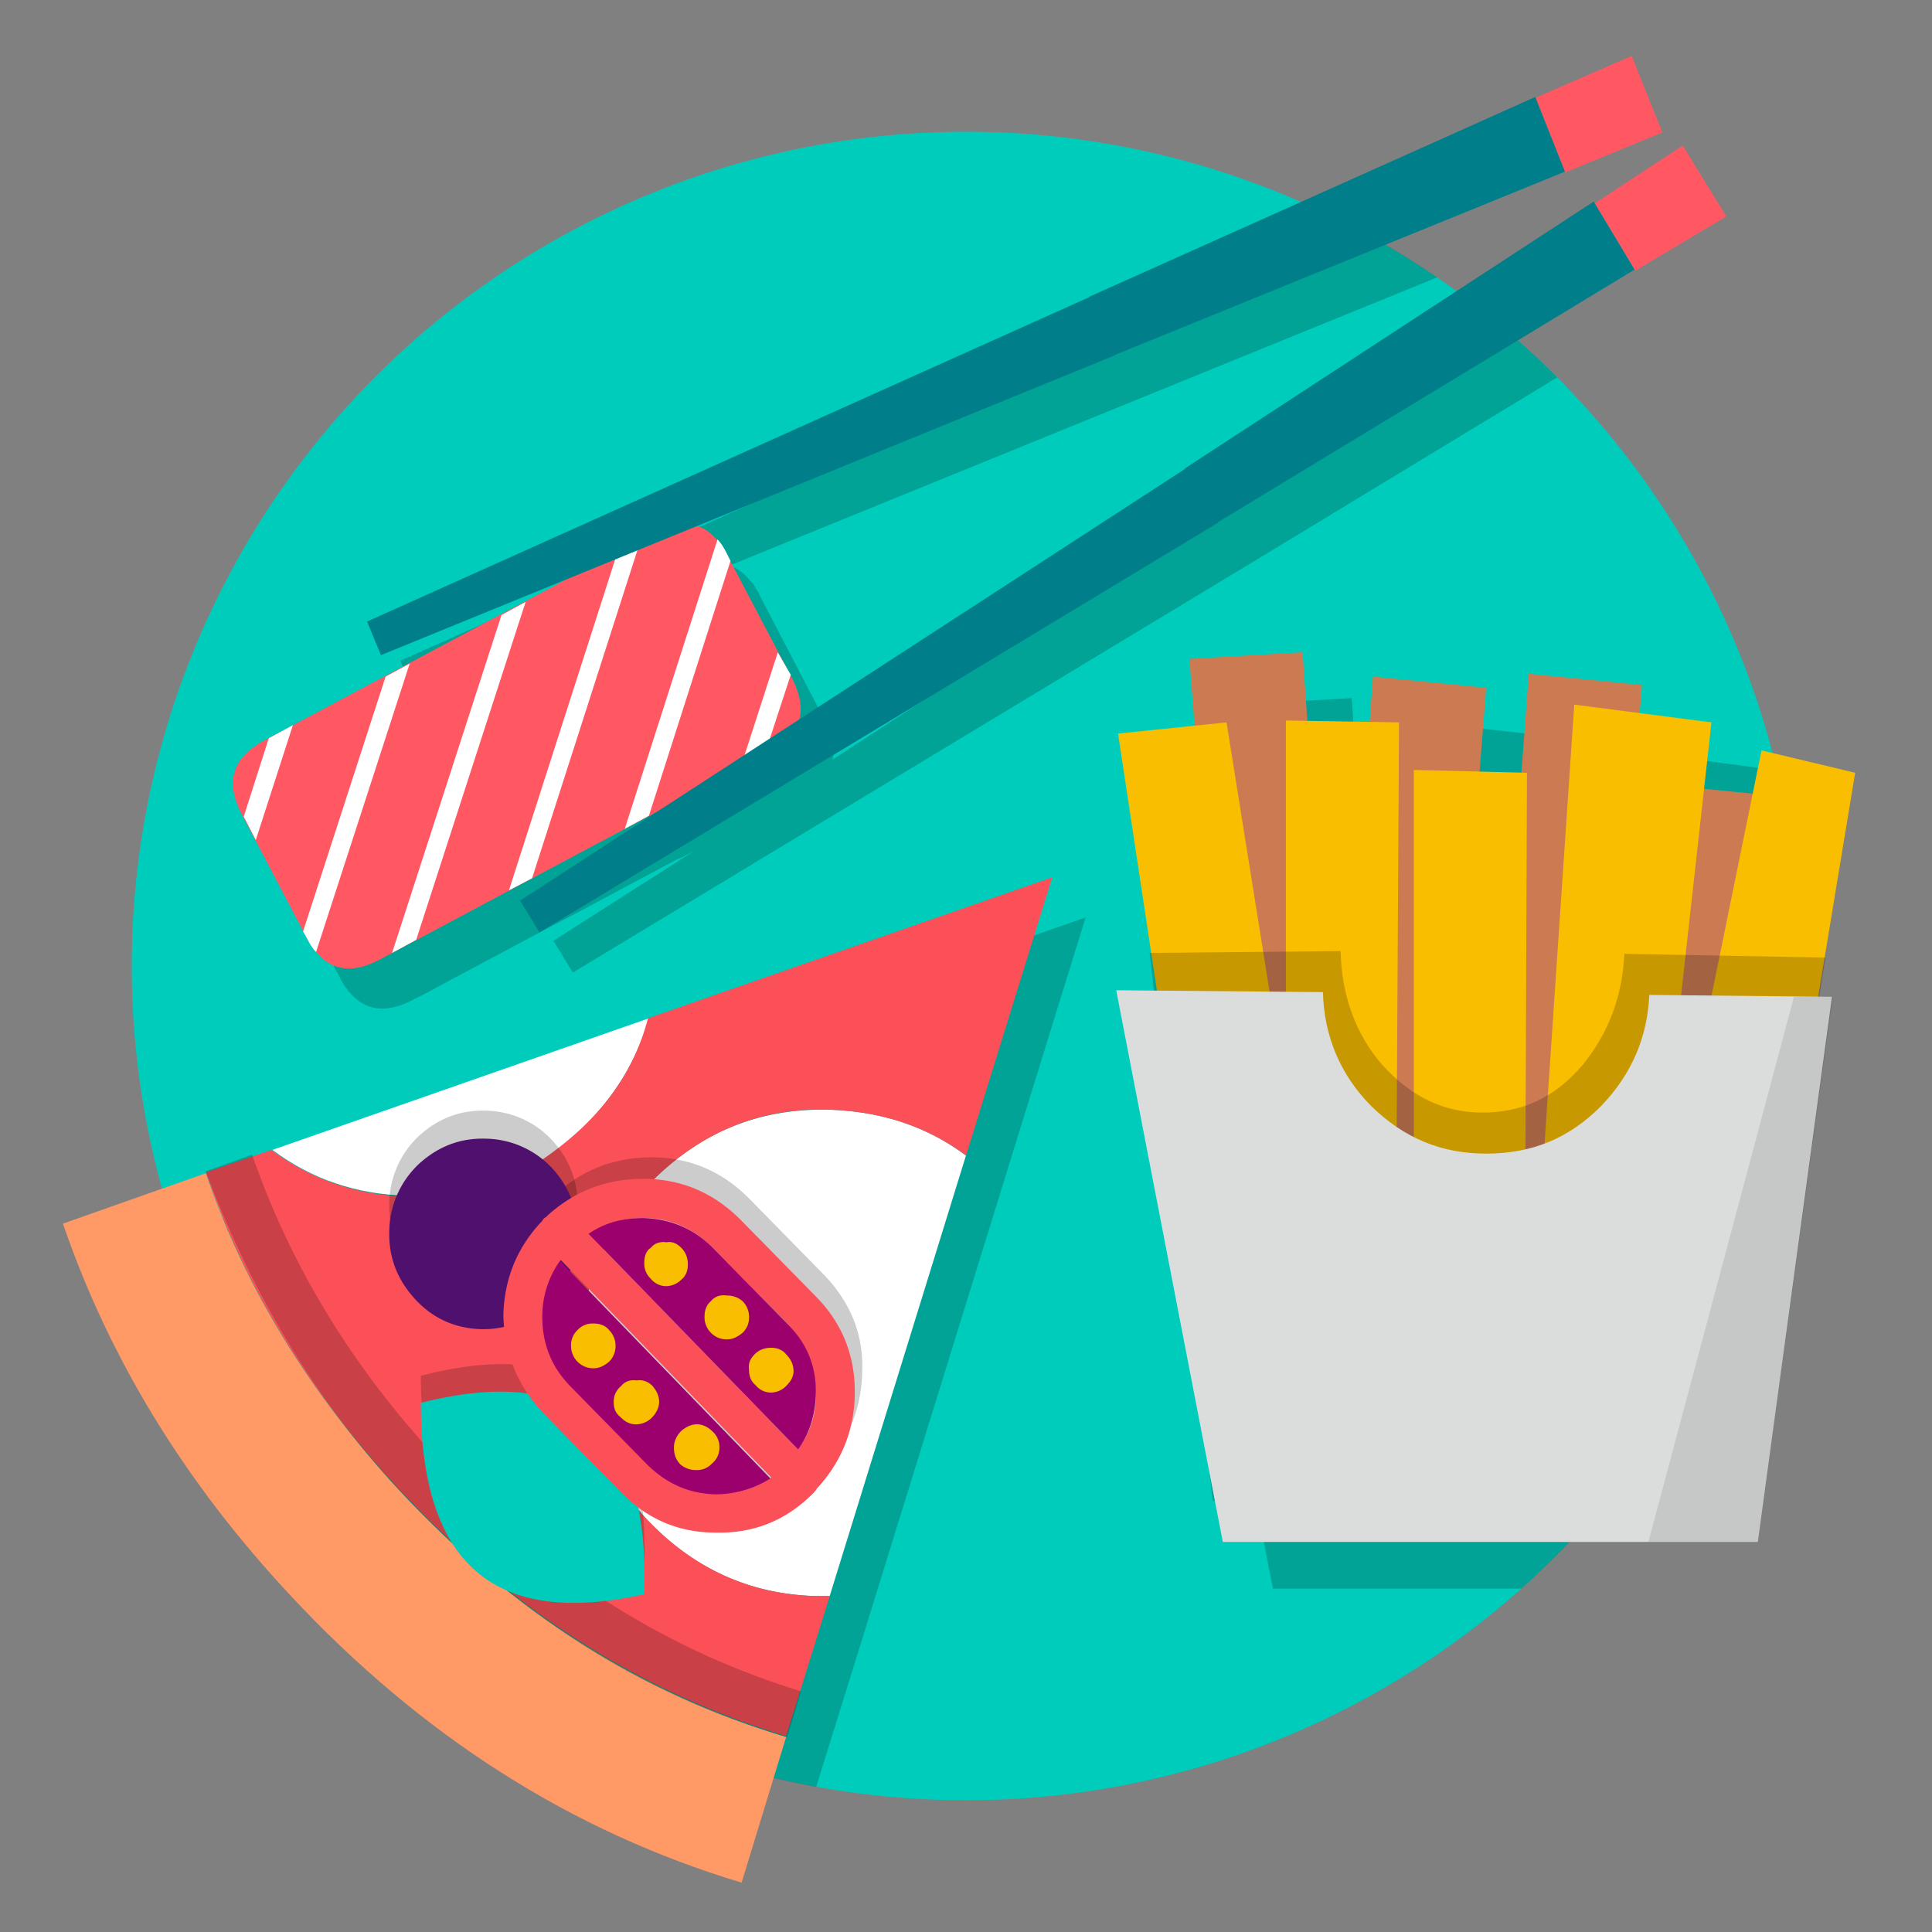 <svg xmlns="http://www.w3.org/2000/svg" width="88" height="88" fill="none" viewBox="0 0 88 88"><rect x="0" y="0" width="88" height="88" fill="#808080" stroke="none"/><circle cx="44" cy="44" r="38" fill="#00CCBC"/><path fill="#000" fill-opacity=".2" d="M15.493 44.553a0.798 0.798 0 0 0 0.109 0.2 0.843 0.843 0 0 1 0.06 0.097c0.021 0.022 0.032 0.043 0.042 0.064 0.011 0.021 0.022 0.043 0.043 0.064 0.042 0.042 0.084 0.085 0.084 0.128a0.236 0.236 0 0 1 0.035 0.046c0.014 0.022 0.024 0.039 0.05 0.039 0.718 0.85 1.647 0.977 2.83 0.382l0.675-0.34 1.098-0.595 4.223-2.253 1.056-0.553 5.025-2.679 0.296-0.127 0.549-0.298-6.462 4.124 0.887 1.446 30.914-18.665L70.93 17.19a38.228 38.228 0 0 0-2.587-2.37l-12.857 8.346-17.568 11.437c0.127-0.51 0.042-1.106-0.338-1.786l-0.675-1.275-2.323-4.465c-0.027-0.08-0.07-0.143-0.109-0.2-0.023-0.034-0.044-0.066-0.06-0.097 0-0.021-0.01-0.032-0.021-0.043-0.01-0.01-0.021-0.021-0.021-0.042a0.746 0.746 0 0 0-0.17-0.213l-0.041-0.042a2.036 2.036 0 0 0-0.93-0.68l32.23-13.125a37.986 37.986 0 0 0-3.47-2.116L18.238 30.097l0.634 1.53 8.615-3.528-2.745 1.445-0.38 0.255-10.853 5.783c-1.394 0.765-1.732 1.828-1.014 3.274l2.998 5.697zM81.561 38.21l-1.708-0.162 0.338-3.062-3.251-0.425 0.084-1.275-5.152-0.51-0.338 4.506-1.858-0.042 0.295-3.784-5.152-0.553-0.169 2.084-2.871-0.043-0.212-3.146-5.152 0.297 0.254 3.062-3.463 0.34 1.731 11.734h-1.816l4.857 25.128h11.316C77.09 65.399 81.999 55.273 81.999 44a38.3 38.3 0 0 0-0.438-5.79zM37.179 81.39l0.148-0.485 1.985-6.378L49.447 41.79 13.888 54.204l-2.998 1.02-2.876 1.016c4.384 12.893 15.503 22.674 29.165 25.15z"/><path fill="#fff" d="M26.43 51.483c1.563-1.488 2.577-3.189 3.126-5.102L12.41 52.376c1.774 1.318 3.801 2.04 6.166 2.083 2.238 0.085 4.223-0.425 6.039-1.573 0.591-0.34 1.182-0.85 1.816-1.403zm10.728 21.216h0.633l6.208-20.068c-1.774-1.318-3.8-1.998-6.166-2.084-3.04-0.084-5.659 0.893-7.855 2.977-2.238 2.083-3.42 4.677-3.505 7.738-0.084 3.061 0.887 5.697 2.998 7.95 2.07 2.211 4.646 3.402 7.687 3.487z"/><path fill="#FB5058" d="M12.37 52.376l-2.999 1.02c1.816 5.272 4.772 10.12 8.869 14.498 5.067 5.443 10.938 9.184 17.568 11.182l1.985-6.377h-0.634c-3.04-0.085-5.574-1.276-7.686-3.486-2.111-2.254-3.083-4.89-2.998-7.951 0.084-3.061 1.267-5.612 3.505-7.738 2.238-2.084 4.856-3.104 7.855-2.976 2.323 0.085 4.392 0.765 6.166 2.083l3.927-12.67-18.413 6.42c-0.506 1.956-1.562 3.656-3.125 5.102a14.62 14.62 0 0 1-1.858 1.446c-1.774 1.105-3.8 1.615-6.039 1.573-2.323-0.085-4.35-0.808-6.123-2.126z"/><path fill="#F96" d="M9.37 53.439l-6.503 2.296C4.98 61.9 8.442 67.555 13.256 72.699c5.955 6.377 12.754 10.714 20.524 13.053l2.027-6.633c-6.63-1.998-12.458-5.697-17.568-11.182-4.096-4.422-7.052-9.226-8.868-14.498z"/><path fill="#000" fill-opacity=".2" d="M19.083 51.738a4.27 4.27 0 0 0-1.351 3.019c-0.043 1.19 0.338 2.21 1.14 3.104 0.802 0.892 1.816 1.36 2.998 1.403 1.183 0.042 2.196-0.383 3.083-1.19a4.27 4.27 0 0 0 1.352-3.02c0.042-1.19-0.338-2.21-1.14-3.103a4.216 4.216 0 0 0-3-1.36c-1.181-0.043-2.195 0.34-3.082 1.147zM18.24 67.937c5.11 5.442 10.726 9.184 17.61 11.182l0.633-2.083c-6.25-1.914-11.782-5.442-16.596-10.63-3.886-4.209-6.673-8.8-8.404-13.818L9.37 53.354c1.943 5.144 4.772 10.204 8.869 14.583z"/><path fill="#FF5863" d="M11.99 33.753c-1.395 0.766-1.732 1.829-1.014 3.274l2.998 5.697c0.76 1.404 1.816 1.744 3.252 1.02l17.864-9.523c1.393-0.765 1.73-1.828 1.013-3.274l-2.998-5.697c-0.76-1.403-1.816-1.743-3.252-1.02l-17.864 9.523z"/><path fill="#fff" d="M35.427 29.714l-1.69 5.23 1.098-0.595 1.183-3.614-0.591-1.02zM23.18 40.556l1.055-0.553 4.942-15.39-1.056 0.552-4.941 15.391zm5.279-2.806l1.098-0.595 3.716-11.607-0.169-0.34c-0.127-0.256-0.253-0.468-0.422-0.638l-4.224 13.18zm-14.655 4.677l0.17 0.297c0.126 0.256 0.253 0.468 0.422 0.638l4.265-13.138-1.098 0.596-3.759 11.607zm-2.153-4.167l1.689-5.23-1.098 0.596-1.14 3.571 0.549 1.063zM23.94 27.418l-1.098 0.596-4.983 15.39 1.097-0.595 4.984-15.39z"/><path fill="#FF5863" d="M69.93 4.46l1.351 3.4 4.434-1.828-1.393-3.486-4.392 1.913z"/><path fill="#007E8A" d="M49.617 13.515l1.098 2.679 20.567-8.376-1.352-3.401-20.313 9.098z"/><path fill="#007E8A" d="M16.719 28.311l0.633 1.53 33.405-13.647-1.098-2.679-32.94 14.796z"/><path fill="#9C006D" d="M67.776 52.546c2.07 0 3.758-0.723 5.237-2.169 1.393-1.403 2.153-3.103 2.196-5.059L60.428 45.19c0 1.999 0.718 3.784 2.196 5.188 1.393 1.403 3.083 2.168 5.152 2.168z"/><path fill="#F96" d="M60.85 51.738l-1.52-22.024-5.152 0.298 1.689 21.811 4.983-0.085z"/><path fill="#F96" d="M64.398 34.689l-5.153-0.51-1.604 21.726 5.025 0.807 1.732-22.023z"/><path fill="#F96" d="M67.69 31.33l-5.152-0.51-1.604 21.726 5.025 0.808 1.732-22.024z"/><path fill="#F96" d="M71.028 37.622l-5.067-0.51-1.69 21.726 5.026 0.808 1.731-22.024z"/><path fill="#F96" d="M74.786 31.202l-5.152-0.51-1.605 21.726 5.026 0.808 1.731-22.024zM80.53 36.22l-5.152-0.51-1.605 21.725 5.026 0.808L80.53 36.22z"/><path fill="#000" fill-opacity=".2" d="M60.85 51.738l-1.52-22.024-5.152 0.298 1.689 21.811 4.983-0.085zM67.69 31.33l-5.152-0.51-1.604 21.726 5.025 0.808 1.732-22.024zM74.786 31.202l-5.152-0.51-1.605 21.726 5.026 0.808 1.731-22.024zM80.53 36.22l-5.152-0.51-1.605 21.725 5.026 0.808L80.53 36.22z"/><path fill="#FABE00" d="M55.867 32.903l-4.941 0.51 3.252 21.514 5.067-0.893-3.378-21.13zM69.55 35.199l-5.152-0.128v21.812l5.068 0.425 0.085-22.109zM77.955 32.903l-6.25-0.808-1.478 21.854 5.32 0.595 2.408-21.641zM84.5 35.199l-4.265-1.02-4.35 21.343 5.025 1.403L84.5 35.2z"/><path fill="#FABE00" d="M63.722 32.903l-5.152-0.085v21.811l5.026 0.425 0.127-22.151z"/><path fill="#000" fill-opacity=".2" d="M52.363 43.405l2.872 24.957 23.86 0.17 4.055-24.915-9.164-0.17c-0.085 1.913-0.718 3.614-1.9 5.06-1.268 1.488-2.746 2.168-4.562 2.168-1.773 0-3.252-0.723-4.56-2.168-1.225-1.403-1.859-3.189-1.901-5.187l-8.7 0.085z"/><path fill="#DBDDDD" d="M50.842 45.105l4.856 25.128h24.368l3.378-24.83-8.32-0.085c-0.084 1.913-0.802 3.614-2.195 5.06-1.478 1.488-3.168 2.168-5.237 2.168-2.07 0-3.759-0.723-5.237-2.169-1.393-1.403-2.153-3.188-2.196-5.187l-9.417-0.085z"/><path fill="#000" fill-opacity=".2" d="M19.168 62.665c0 7.355 3.379 10.247 10.178 8.716 0.253-7.653-3.125-10.544-10.178-8.716z"/><path fill="#000" fill-opacity=".2" d="M37.538 58.073l-3.42-3.486c-1.225-1.233-2.703-1.871-4.435-1.871-1.689 0-3.125 0.553-4.35 1.658-0.041 0.043-0.041 0.043-0.084 0.085a0.332 0.332 0 0 0-0.169 0.17c-1.14 1.19-1.731 2.636-1.773 4.294 0 1.744 0.59 3.232 1.816 4.465l3.42 3.486c1.225 1.276 2.66 1.913 4.392 1.913 1.732 0.043 3.21-0.552 4.435-1.785 0.042-0.043 0.126-0.128 0.169-0.213 1.097-1.19 1.689-2.594 1.731-4.252 0.084-1.7-0.507-3.188-1.732-4.464z"/><path fill="#00CCBC" d="M19.168 63.898c0 7.355 3.379 10.246 10.178 8.716 0.253-7.61-3.125-10.502-10.178-8.716z"/><path fill="#50106E" d="M19.083 53.014a4.27 4.27 0 0 0-1.351 3.018c-0.043 1.19 0.338 2.211 1.14 3.104 0.802 0.893 1.816 1.36 2.998 1.403 1.183 0.043 2.196-0.383 3.083-1.19a4.27 4.27 0 0 0 1.352-3.02c0.042-1.19-0.338-2.21-1.14-3.103a4.216 4.216 0 0 0-3-1.36c-1.181-0.043-2.195 0.34-3.082 1.148z"/><path fill="#FB5058" d="M24.786 64.408l3.42 3.486c1.225 1.276 2.661 1.914 4.393 1.914 1.731 0.042 3.21-0.553 4.434-1.786 0.042-0.042 0.127-0.128 0.169-0.213 1.098-1.19 1.69-2.593 1.731-4.251 0.042-1.743-0.549-3.274-1.773-4.507l-3.421-3.486c-1.225-1.233-2.703-1.871-4.434-1.871-1.69 0-3.125 0.553-4.35 1.658l-0.085 0.085a0.332 0.332 0 0 0-0.169 0.17c-1.14 1.19-1.731 2.636-1.773 4.294 0.042 1.786 0.675 3.274 1.858 4.507zm7.813 3.614c-1.225 0-2.28-0.468-3.125-1.403l-3.421-3.486c-0.887-0.893-1.31-1.956-1.31-3.19 0-0.977 0.296-1.785 0.803-2.55l9.587 9.906a4.113 4.113 0 0 1-2.534 0.723zm4.56-4.464c0 0.935-0.295 1.743-0.802 2.466l-9.544-9.822a4.51 4.51 0 0 1 2.492-0.722c1.224 0 2.28 0.467 3.167 1.36l3.42 3.486c0.845 0.893 1.268 1.956 1.268 3.232z"/><path fill="#9C006D" d="M36.357 66.024c0.507-0.723 0.76-1.53 0.802-2.466 0.043-1.276-0.38-2.339-1.267-3.231l-3.42-3.487c-0.887-0.893-1.943-1.318-3.168-1.36-0.929 0-1.773 0.212-2.491 0.722l9.544 9.822zm-6.926 0.638c0.887 0.892 1.9 1.36 3.125 1.403 0.93 0 1.816-0.255 2.534-0.723l-9.586-9.907a4.36 4.36 0 0 0-0.803 2.551c0 1.233 0.422 2.296 1.31 3.19l3.42 3.486z"/><path fill="#FABE00" fill-rule="evenodd" d="M29.641 58.243a0.936 0.936 0 0 1-0.295-0.723c0-0.297 0.084-0.552 0.295-0.68 0.17-0.213 0.423-0.298 0.718-0.255 0.254-0.043 0.465 0.042 0.676 0.255 0.211 0.213 0.296 0.468 0.296 0.765 0 0.256-0.085 0.51-0.296 0.68a0.994 0.994 0 0 1-0.676 0.298 0.9 0.9 0 0 1-0.718-0.34zm-2.618 4.082c0.296 0 0.507-0.128 0.718-0.298a1 1 0 0 0 0.296-0.723 0.999 0.999 0 0 0-0.296-0.722c-0.169-0.213-0.422-0.298-0.718-0.298a0.923 0.923 0 0 0-0.718 0.298 0.935 0.935 0 0 0-0.295 0.722 1.015 1.015 0 0 0 1.014 1.02zm1.226 2.21c-0.211-0.17-0.296-0.382-0.296-0.68a0.91 0.91 0 0 1 0.338-0.722c0.169-0.213 0.422-0.298 0.718-0.256 0.253-0.042 0.507 0.043 0.718 0.256 0.169 0.212 0.295 0.425 0.295 0.722 0 0.256-0.126 0.51-0.337 0.723a1.016 1.016 0 0 1-0.718 0.298c-0.296 0-0.507-0.128-0.718-0.34zm2.744 2.169c-0.211-0.213-0.296-0.468-0.296-0.765 0-0.298 0.127-0.553 0.338-0.766 0.212-0.17 0.423-0.297 0.718-0.297 0.254 0 0.507 0.127 0.718 0.34a0.936 0.936 0 0 1 0.296 0.723 0.91 0.91 0 0 1-0.338 0.723 0.923 0.923 0 0 1-0.718 0.297 1.06 1.06 0 0 1-0.718-0.255zm1.097-6.718a1 1 0 0 0 0.295 0.723 0.985 0.985 0 0 0 0.718 0.298c0.296 0 0.507-0.128 0.718-0.298a0.935 0.935 0 0 0 0.296-0.723 0.999 0.999 0 0 0-0.296-0.722 1.06 1.06 0 0 0-0.718-0.255c-0.295-0.043-0.549 0.042-0.718 0.255-0.21 0.17-0.295 0.425-0.295 0.722zm2.324 3.104c-0.211-0.17-0.296-0.425-0.296-0.68-0.042-0.298 0.042-0.51 0.254-0.723 0.21-0.213 0.464-0.298 0.76-0.298 0.253 0 0.507 0.085 0.675 0.298 0.212 0.213 0.338 0.468 0.338 0.765 0 0.255-0.126 0.468-0.338 0.68a0.993 0.993 0 0 1-0.675 0.298 0.9 0.9 0 0 1-0.718-0.34z" clip-rule="evenodd"/><path fill="#FF5863" d="M74.491 12.325l4.139-2.466-1.985-3.231-4.012 2.636 1.858 3.06z"/><path fill="#007E8A" d="M53.967 21.338l1.478 2.466 19.004-11.522L72.59 9.18l-18.624 12.16z"/><path fill="#007E8A" d="M23.688 41.024l0.886 1.445 30.913-18.665-1.478-2.466-30.322 19.686z"/><path fill="#000" fill-opacity=".2" d="M81.712 45.403l-6.63 24.83h4.983l3.421-24.83h-1.774z" opacity=".48"/></svg>